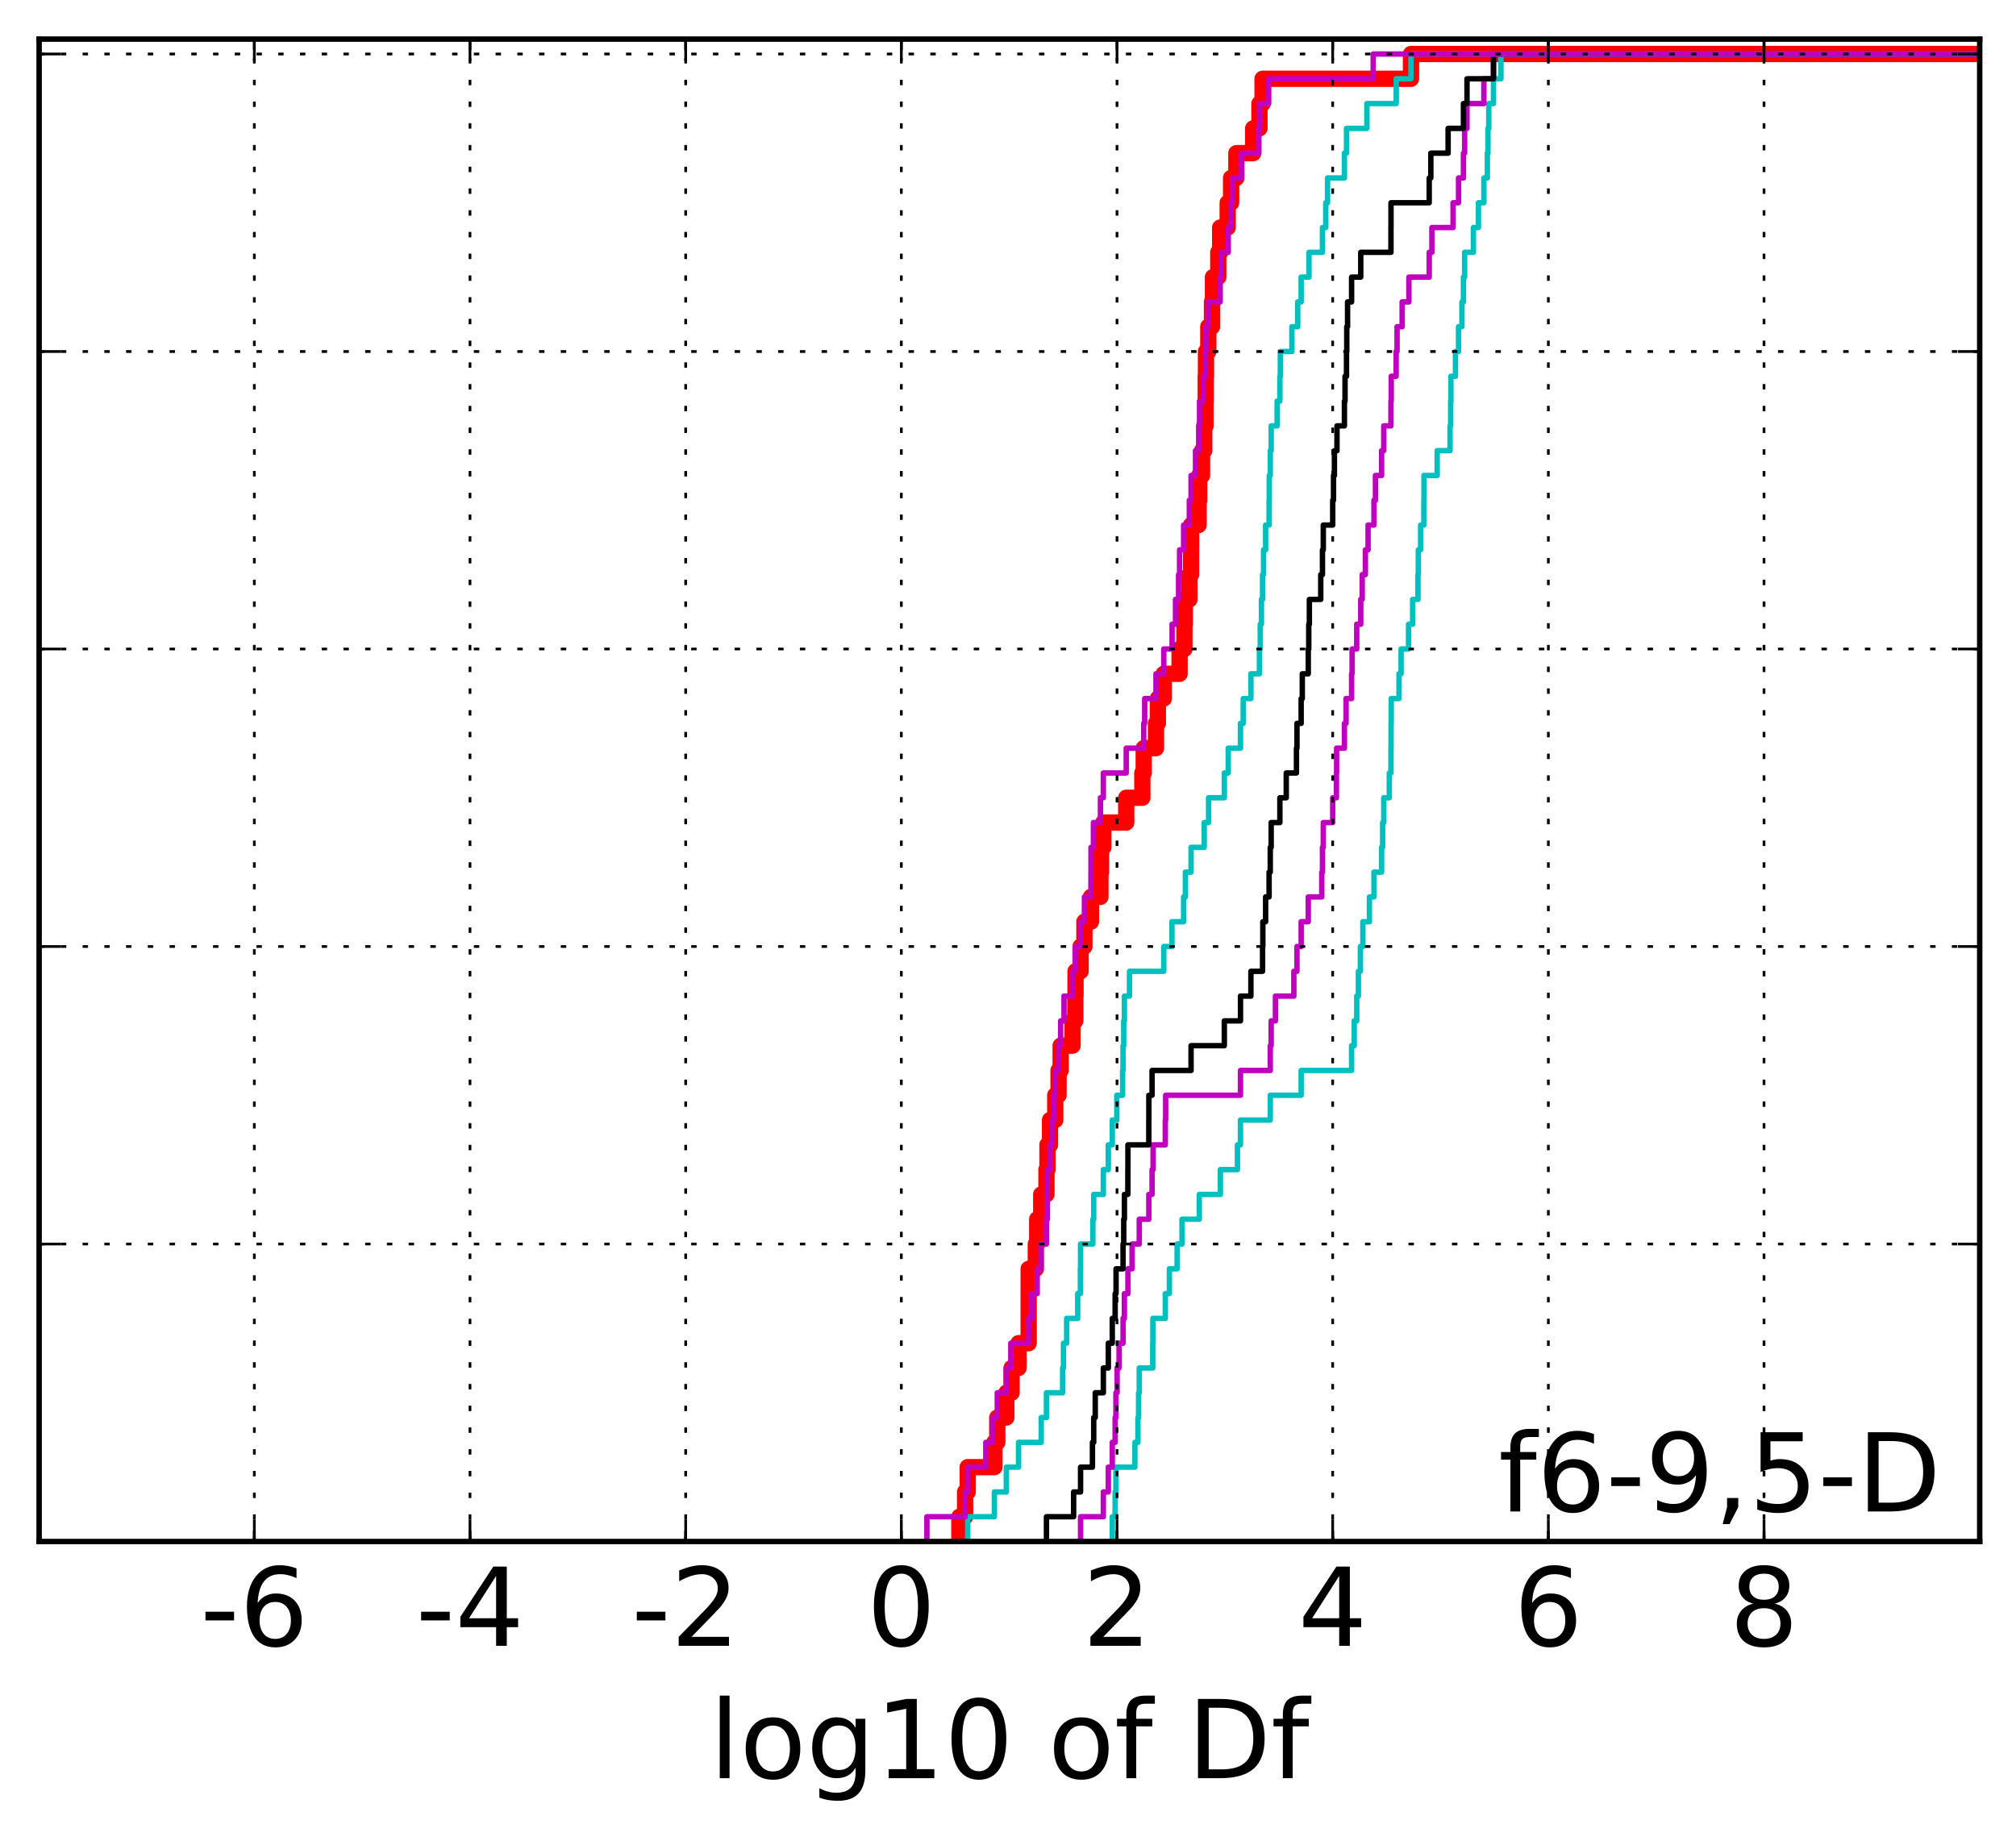 <?xml version="1.0" encoding="utf-8" standalone="no"?>
<!DOCTYPE svg PUBLIC "-//W3C//DTD SVG 1.1//EN"
  "http://www.w3.org/Graphics/SVG/1.1/DTD/svg11.dtd">
<!-- Created with matplotlib (http://matplotlib.org/) -->
<svg height="338pt" version="1.1" viewBox="0 0 371 338" width="371pt" xmlns="http://www.w3.org/2000/svg" xmlns:xlink="http://www.w3.org/1999/xlink">
 <defs>
  <style type="text/css">
*{stroke-linecap:butt;stroke-linejoin:round;stroke-miterlimit:100000;}
  </style>
 </defs>
 <g id="figure_1">
  <g id="patch_1">
   <path d="M 0 338.592 
L 371.52 338.592 
L 371.52 0 
L 0 0 
z
" style="fill:#ffffff;"/>
  </g>
  <g id="axes_1">
   <g id="patch_2">
    <path d="M 7.2 283.68 
L 364.32 283.68 
L 364.32 7.2 
L 7.2 7.2 
z
" style="fill:#ffffff;"/>
   </g>
   <g id="line2d_1">
    <path clip-path="url(#peefa623a35)" d="M 176.55 283.68 
L 176.55 279.118 
L 177.604 279.118 
L 177.604 274.555 
L 178.086 274.555 
L 178.086 269.993 
L 182.994 269.993 
L 182.994 265.43 
L 183.525 265.43 
L 183.525 260.868 
L 185.195 260.868 
L 185.195 256.306 
L 186.161 256.306 
L 186.161 251.743 
L 187.44 251.743 
L 187.44 247.181 
L 189.302 247.181 
L 189.302 242.619 
L 189.304 242.619 
L 189.304 238.056 
L 189.305 238.056 
L 189.305 233.494 
L 190.621 233.494 
L 190.621 228.931 
L 190.875 228.931 
L 190.875 224.369 
L 191.614 224.369 
L 191.614 219.807 
L 192.576 219.807 
L 192.576 215.244 
L 192.766 215.244 
L 192.766 210.682 
L 193.23 210.682 
L 193.23 206.12 
L 194.195 206.12 
L 194.195 201.557 
L 194.801 201.557 
L 194.801 196.995 
L 195.19 196.995 
L 195.19 192.432 
L 197.378 192.432 
L 197.378 187.87 
L 197.884 187.87 
L 197.884 183.308 
L 197.928 183.308 
L 197.928 178.745 
L 198.855 178.745 
L 198.855 174.183 
L 199.563 174.183 
L 199.563 169.621 
L 200.763 169.621 
L 200.763 165.058 
L 202.509 165.058 
L 202.509 160.496 
L 202.617 160.496 
L 202.617 155.933 
L 203.047 155.933 
L 203.047 151.371 
L 207.256 151.371 
L 207.256 146.809 
L 210.221 146.809 
L 210.221 142.246 
L 210.481 142.246 
L 210.481 137.684 
L 212.736 137.684 
L 212.736 133.122 
L 213.078 133.122 
L 213.078 128.559 
L 214.168 128.559 
L 214.168 123.997 
L 217.076 123.997 
L 217.076 119.434 
L 217.967 119.434 
L 217.967 114.872 
L 218.04 114.872 
L 218.04 110.31 
L 218.891 110.31 
L 218.891 105.747 
L 219.189 105.747 
L 219.189 101.185 
L 219.198 101.185 
L 219.198 96.623 
L 220.581 96.623 
L 220.581 92.06 
L 220.686 92.06 
L 220.686 87.498 
L 221.206 87.498 
L 221.206 82.935 
L 221.607 82.935 
L 221.607 78.373 
L 221.851 78.373 
L 221.851 73.811 
L 221.887 73.811 
L 221.887 69.248 
L 221.933 69.248 
L 221.933 64.686 
L 222.364 64.686 
L 222.364 60.124 
L 223.039 60.124 
L 223.039 55.561 
L 223.221 55.561 
L 223.221 50.999 
L 224.197 50.999 
L 224.197 46.436 
L 224.546 46.436 
L 224.546 41.874 
L 225.929 41.874 
L 225.929 37.312 
L 226.557 37.312 
L 226.557 32.749 
L 227.528 32.749 
L 227.528 28.187 
L 230.617 28.187 
L 230.617 23.625 
L 231.773 23.625 
L 231.773 19.062 
L 232.347 19.062 
L 232.347 14.5 
L 259.661 14.5 
L 259.661 9.937 
L 259.661 9.937 
L 259.661 9.937 
L 364.32 9.937 
" style="fill:none;stroke:#ff0000;stroke-linecap:square;stroke-width:3.0;"/>
   </g>
   <g id="line2d_2">
    <path clip-path="url(#peefa623a35)" d="M 204.69 283.68 
L 204.69 279.118 
L 205.218 279.118 
L 205.218 274.555 
L 205.362 274.555 
L 205.362 269.993 
L 208.848 269.993 
L 208.848 265.43 
L 209.41 265.43 
L 209.41 260.868 
L 209.533 260.868 
L 209.533 256.306 
L 209.656 256.306 
L 209.656 251.743 
L 212.138 251.743 
L 212.138 247.181 
L 212.161 247.181 
L 212.161 242.619 
L 214.449 242.619 
L 214.449 238.056 
L 215.205 238.056 
L 215.205 233.494 
L 216.624 233.494 
L 216.624 228.931 
L 217.53 228.931 
L 217.53 224.369 
L 220.698 224.369 
L 220.698 219.807 
L 224.58 219.807 
L 224.58 215.244 
L 227.724 215.244 
L 227.724 210.682 
L 228.284 210.682 
L 228.284 206.12 
L 233.764 206.12 
L 233.764 201.557 
L 239.45 201.557 
L 239.45 196.995 
L 248.731 196.995 
L 248.731 192.432 
L 249.209 192.432 
L 249.209 187.87 
L 249.679 187.87 
L 249.679 183.308 
L 249.983 183.308 
L 249.983 178.745 
L 250.352 178.745 
L 250.352 174.183 
L 250.804 174.183 
L 250.804 169.621 
L 252.018 169.621 
L 252.018 165.058 
L 252.848 165.058 
L 252.848 160.496 
L 254.253 160.496 
L 254.253 155.933 
L 254.441 155.933 
L 254.441 151.371 
L 254.652 151.371 
L 254.652 146.809 
L 255.672 146.809 
L 255.672 142.246 
L 255.974 142.246 
L 255.974 137.684 
L 255.995 137.684 
L 255.995 133.122 
L 256.022 133.122 
L 256.022 128.559 
L 257.457 128.559 
L 257.457 123.997 
L 257.839 123.997 
L 257.839 119.434 
L 259.21 119.434 
L 259.21 114.872 
L 259.963 114.872 
L 259.963 110.31 
L 260.945 110.31 
L 260.945 105.747 
L 261.008 105.747 
L 261.008 101.185 
L 261.434 101.185 
L 261.434 96.623 
L 262.03 96.623 
L 262.03 92.06 
L 262.053 92.06 
L 262.053 87.498 
L 264.481 87.498 
L 264.481 82.935 
L 266.846 82.935 
L 266.846 78.373 
L 266.965 78.373 
L 266.965 73.811 
L 267.008 73.811 
L 267.008 69.248 
L 267.845 69.248 
L 267.845 64.686 
L 268.41 64.686 
L 268.41 60.124 
L 269.035 60.124 
L 269.035 55.561 
L 269.315 55.561 
L 269.315 50.999 
L 269.535 50.999 
L 269.535 46.436 
L 271.148 46.436 
L 271.148 41.874 
L 272.076 41.874 
L 272.076 37.312 
L 273.076 37.312 
L 273.076 32.749 
L 273.715 32.749 
L 273.715 28.187 
L 273.825 28.187 
L 273.825 23.625 
L 273.977 23.625 
L 273.977 19.062 
L 274.84 19.062 
L 274.84 14.5 
L 276.213 14.5 
L 276.213 9.937 
L 276.213 9.937 
L 276.213 9.937 
L 364.32 9.937 
" style="fill:none;stroke:#00bfbf;stroke-linecap:square;"/>
   </g>
   <g id="line2d_3">
    <path clip-path="url(#peefa623a35)" d="M 198.855 283.68 
L 198.855 279.118 
L 203.047 279.118 
L 203.047 274.555 
L 203.962 274.555 
L 203.962 269.993 
L 204.69 269.993 
L 204.69 265.43 
L 205.218 265.43 
L 205.218 260.868 
L 205.362 260.868 
L 205.362 256.306 
L 205.579 256.306 
L 205.579 251.743 
L 205.938 251.743 
L 205.938 247.181 
L 206.678 247.181 
L 206.678 242.619 
L 206.922 242.619 
L 206.922 238.056 
L 207.57 238.056 
L 207.57 233.494 
L 208.337 233.494 
L 208.337 228.931 
L 209.656 228.931 
L 209.656 224.369 
L 211.413 224.369 
L 211.413 219.807 
L 212.012 219.807 
L 212.012 215.244 
L 212.202 215.244 
L 212.202 210.682 
L 214.449 210.682 
L 214.449 206.12 
L 214.515 206.12 
L 214.515 201.557 
L 228.284 201.557 
L 228.284 196.995 
L 233.764 196.995 
L 233.764 192.432 
L 233.933 192.432 
L 233.933 187.87 
L 234.715 187.87 
L 234.715 183.308 
L 238.107 183.308 
L 238.107 178.745 
L 238.678 178.745 
L 238.678 174.183 
L 239.45 174.183 
L 239.45 169.621 
L 240.758 169.621 
L 240.758 165.058 
L 243.245 165.058 
L 243.245 160.496 
L 243.371 160.496 
L 243.371 155.933 
L 243.522 155.933 
L 243.522 151.371 
L 245.256 151.371 
L 245.256 146.809 
L 245.941 146.809 
L 245.941 142.246 
L 245.977 142.246 
L 245.977 137.684 
L 247.411 137.684 
L 247.411 133.122 
L 247.712 133.122 
L 247.712 128.559 
L 248.731 128.559 
L 248.731 123.997 
L 248.826 123.997 
L 248.826 119.434 
L 249.679 119.434 
L 249.679 114.872 
L 250.417 114.872 
L 250.417 110.31 
L 250.681 110.31 
L 250.681 105.747 
L 251.266 105.747 
L 251.266 101.185 
L 251.763 101.185 
L 251.763 96.623 
L 252.848 96.623 
L 252.848 92.06 
L 253.122 92.06 
L 253.122 87.498 
L 254.253 87.498 
L 254.253 82.935 
L 254.652 82.935 
L 254.652 78.373 
L 255.974 78.373 
L 255.974 73.811 
L 256.022 73.811 
L 256.022 69.248 
L 256.926 69.248 
L 256.926 64.686 
L 257.099 64.686 
L 257.099 60.124 
L 258.036 60.124 
L 258.036 55.561 
L 259.278 55.561 
L 259.278 50.999 
L 263.015 50.999 
L 263.015 46.436 
L 263.511 46.436 
L 263.511 41.874 
L 267.405 41.874 
L 267.405 37.312 
L 268.41 37.312 
L 268.41 32.749 
L 269.315 32.749 
L 269.315 28.187 
L 269.535 28.187 
L 269.535 23.625 
L 269.968 23.625 
L 269.968 19.062 
L 273.076 19.062 
L 273.076 14.5 
L 274.84 14.5 
L 274.84 9.937 
L 274.84 9.937 
L 274.84 9.937 
L 364.32 9.937 
" style="fill:none;stroke:#bf00bf;stroke-linecap:square;"/>
   </g>
   <g id="line2d_4">
    <path clip-path="url(#peefa623a35)" d="M 192.576 283.68 
L 192.576 279.118 
L 197.576 279.118 
L 197.576 274.555 
L 198.855 274.555 
L 198.855 269.993 
L 201.04 269.993 
L 201.04 265.43 
L 201.275 265.43 
L 201.275 260.868 
L 201.558 260.868 
L 201.558 256.306 
L 203.047 256.306 
L 203.047 251.743 
L 203.962 251.743 
L 203.962 247.181 
L 204.69 247.181 
L 204.69 242.619 
L 205.218 242.619 
L 205.218 238.056 
L 205.387 238.056 
L 205.387 233.494 
L 206.674 233.494 
L 206.674 228.931 
L 206.797 228.931 
L 206.797 224.369 
L 206.922 224.369 
L 206.922 219.807 
L 207.557 219.807 
L 207.557 215.244 
L 207.57 215.244 
L 207.57 210.682 
L 211.413 210.682 
L 211.413 206.12 
L 211.423 206.12 
L 211.423 201.557 
L 212.012 201.557 
L 212.012 196.995 
L 219.189 196.995 
L 219.189 192.432 
L 225.31 192.432 
L 225.31 187.87 
L 228.284 187.87 
L 228.284 183.308 
L 230.201 183.308 
L 230.201 178.745 
L 232.347 178.745 
L 232.347 174.183 
L 232.397 174.183 
L 232.397 169.621 
L 232.91 169.621 
L 232.91 165.058 
L 233.546 165.058 
L 233.546 160.496 
L 233.764 160.496 
L 233.764 155.933 
L 233.933 155.933 
L 233.933 151.371 
L 235.533 151.371 
L 235.533 146.809 
L 236.708 146.809 
L 236.708 142.246 
L 238.582 142.246 
L 238.582 137.684 
L 238.678 137.684 
L 238.678 133.122 
L 239.45 133.122 
L 239.45 128.559 
L 239.66 128.559 
L 239.66 123.997 
L 240.758 123.997 
L 240.758 119.434 
L 240.849 119.434 
L 240.849 114.872 
L 240.96 114.872 
L 240.96 110.31 
L 243.054 110.31 
L 243.054 105.747 
L 243.371 105.747 
L 243.371 101.185 
L 243.522 101.185 
L 243.522 96.623 
L 245.256 96.623 
L 245.256 92.06 
L 245.405 92.06 
L 245.405 87.498 
L 245.57 87.498 
L 245.57 82.935 
L 246.04 82.935 
L 246.04 78.373 
L 247.411 78.373 
L 247.411 73.811 
L 247.526 73.811 
L 247.526 69.248 
L 247.793 69.248 
L 247.793 64.686 
L 247.842 64.686 
L 247.842 60.124 
L 247.99 60.124 
L 247.99 55.561 
L 248.731 55.561 
L 248.731 50.999 
L 250.417 50.999 
L 250.417 46.436 
L 255.974 46.436 
L 255.974 41.874 
L 255.984 41.874 
L 255.984 37.312 
L 263.015 37.312 
L 263.015 32.749 
L 263.314 32.749 
L 263.314 28.187 
L 266.492 28.187 
L 266.492 23.625 
L 269.315 23.625 
L 269.315 19.062 
L 269.968 19.062 
L 269.968 14.5 
L 274.84 14.5 
L 274.84 9.937 
L 274.84 9.937 
L 274.84 9.937 
L 364.32 9.937 
" style="fill:none;stroke:#000000;stroke-linecap:square;"/>
   </g>
   <g id="line2d_5">
    <path clip-path="url(#peefa623a35)" d="M 178.086 283.68 
L 178.086 279.118 
L 182.994 279.118 
L 182.994 274.555 
L 185.195 274.555 
L 185.195 269.993 
L 187.44 269.993 
L 187.44 265.43 
L 191.614 265.43 
L 191.614 260.868 
L 192.576 260.868 
L 192.576 256.306 
L 195.552 256.306 
L 195.552 251.743 
L 195.711 251.743 
L 195.711 247.181 
L 196.293 247.181 
L 196.293 242.619 
L 198.326 242.619 
L 198.326 238.056 
L 198.82 238.056 
L 198.82 233.494 
L 198.855 233.494 
L 198.855 228.931 
L 201.115 228.931 
L 201.115 224.369 
L 201.275 224.369 
L 201.275 219.807 
L 203.047 219.807 
L 203.047 215.244 
L 203.962 215.244 
L 203.962 210.682 
L 204.69 210.682 
L 204.69 206.12 
L 205.526 206.12 
L 205.526 201.557 
L 206.593 201.557 
L 206.593 196.995 
L 206.671 196.995 
L 206.671 192.432 
L 206.797 192.432 
L 206.797 187.87 
L 206.922 187.87 
L 206.922 183.308 
L 207.862 183.308 
L 207.862 178.745 
L 214.168 178.745 
L 214.168 174.183 
L 215.671 174.183 
L 215.671 169.621 
L 217.82 169.621 
L 217.82 165.058 
L 218.149 165.058 
L 218.149 160.496 
L 219.189 160.496 
L 219.189 155.933 
L 221.607 155.933 
L 221.607 151.371 
L 222.415 151.371 
L 222.415 146.809 
L 225.31 146.809 
L 225.31 142.246 
L 226.029 142.246 
L 226.029 137.684 
L 228.284 137.684 
L 228.284 133.122 
L 228.788 133.122 
L 228.788 128.559 
L 230.201 128.559 
L 230.201 123.997 
L 231.773 123.997 
L 231.773 119.434 
L 231.921 119.434 
L 231.921 114.872 
L 232.14 114.872 
L 232.14 110.31 
L 232.347 110.31 
L 232.347 105.747 
L 232.529 105.747 
L 232.529 101.185 
L 232.91 101.185 
L 232.91 96.623 
L 233.546 96.623 
L 233.546 92.06 
L 233.581 92.06 
L 233.581 87.498 
L 233.764 87.498 
L 233.764 82.935 
L 233.933 82.935 
L 233.933 78.373 
L 235.029 78.373 
L 235.029 73.811 
L 235.533 73.811 
L 235.533 69.248 
L 235.616 69.248 
L 235.616 64.686 
L 237.742 64.686 
L 237.742 60.124 
L 238.816 60.124 
L 238.816 55.561 
L 239.45 55.561 
L 239.45 50.999 
L 240.883 50.999 
L 240.883 46.436 
L 243.371 46.436 
L 243.371 41.874 
L 243.979 41.874 
L 243.979 37.312 
L 244.309 37.312 
L 244.309 32.749 
L 247.411 32.749 
L 247.411 28.187 
L 247.793 28.187 
L 247.793 23.625 
L 251.549 23.625 
L 251.549 19.062 
L 256.944 19.062 
L 256.944 14.5 
L 259.661 14.5 
L 259.661 9.937 
L 259.661 9.937 
L 259.661 9.937 
L 364.32 9.937 
" style="fill:none;stroke:#00bfbf;stroke-linecap:square;"/>
   </g>
   <g id="line2d_6">
    <path clip-path="url(#peefa623a35)" d="M 170.576 283.68 
L 170.576 279.118 
L 177.604 279.118 
L 177.604 274.555 
L 178.086 274.555 
L 178.086 269.993 
L 181.418 269.993 
L 181.418 265.43 
L 182.669 265.43 
L 182.669 260.868 
L 183.525 260.868 
L 183.525 256.306 
L 185.195 256.306 
L 185.195 251.743 
L 186.018 251.743 
L 186.018 247.181 
L 189.304 247.181 
L 189.304 242.619 
L 189.885 242.619 
L 189.885 238.056 
L 190.875 238.056 
L 190.875 233.494 
L 191.565 233.494 
L 191.565 228.931 
L 192.576 228.931 
L 192.576 224.369 
L 192.752 224.369 
L 192.752 219.807 
L 192.766 219.807 
L 192.766 215.244 
L 193.23 215.244 
L 193.23 210.682 
L 193.639 210.682 
L 193.639 206.12 
L 193.99 206.12 
L 193.99 201.557 
L 194.195 201.557 
L 194.195 196.995 
L 194.8 196.995 
L 194.8 192.432 
L 195.188 192.432 
L 195.188 187.87 
L 195.81 187.87 
L 195.81 183.308 
L 197.378 183.308 
L 197.378 178.745 
L 197.884 178.745 
L 197.884 174.183 
L 198.854 174.183 
L 198.854 169.621 
L 199.563 169.621 
L 199.563 165.058 
L 200.763 165.058 
L 200.763 160.496 
L 200.774 160.496 
L 200.774 155.933 
L 201.219 155.933 
L 201.219 151.371 
L 202.509 151.371 
L 202.509 146.809 
L 203.043 146.809 
L 203.043 142.246 
L 207.256 142.246 
L 207.256 137.684 
L 210.48 137.684 
L 210.48 133.122 
L 210.653 133.122 
L 210.653 128.559 
L 212.735 128.559 
L 212.735 123.997 
L 214.168 123.997 
L 214.168 119.434 
L 215.699 119.434 
L 215.699 114.872 
L 216.324 114.872 
L 216.324 110.31 
L 216.887 110.31 
L 216.887 105.747 
L 217.076 105.747 
L 217.076 101.185 
L 217.819 101.185 
L 217.819 96.623 
L 218.866 96.623 
L 218.866 92.06 
L 219.189 92.06 
L 219.189 87.498 
L 220.009 87.498 
L 220.009 82.935 
L 220.686 82.935 
L 220.686 78.373 
L 220.757 78.373 
L 220.757 73.811 
L 221.507 73.811 
L 221.507 69.248 
L 221.851 69.248 
L 221.851 64.686 
L 221.933 64.686 
L 221.933 60.124 
L 222.322 60.124 
L 222.322 55.561 
L 224.546 55.561 
L 224.546 50.999 
L 224.774 50.999 
L 224.774 46.436 
L 226.029 46.436 
L 226.029 41.874 
L 226.557 41.874 
L 226.557 37.312 
L 226.803 37.312 
L 226.803 32.749 
L 228.467 32.749 
L 228.467 28.187 
L 231.655 28.187 
L 231.655 23.625 
L 231.818 23.625 
L 231.818 19.062 
L 233.475 19.062 
L 233.475 14.5 
L 252.71 14.5 
L 252.71 9.937 
L 252.71 9.937 
L 252.71 9.937 
L 364.32 9.937 
" style="fill:none;stroke:#bf00bf;stroke-linecap:square;"/>
   </g>
   <g id="patch_3">
    <path d="M 7.2 7.2 
L 364.32 7.2 
" style="fill:none;stroke:#000000;stroke-linecap:square;stroke-linejoin:miter;"/>
   </g>
   <g id="patch_4">
    <path d="M 364.32 283.68 
L 364.32 7.2 
" style="fill:none;stroke:#000000;stroke-linecap:square;stroke-linejoin:miter;"/>
   </g>
   <g id="patch_5">
    <path d="M 7.2 283.68 
L 364.32 283.68 
" style="fill:none;stroke:#000000;stroke-linecap:square;stroke-linejoin:miter;"/>
   </g>
   <g id="patch_6">
    <path d="M 7.2 283.68 
L 7.2 7.2 
" style="fill:none;stroke:#000000;stroke-linecap:square;stroke-linejoin:miter;"/>
   </g>
   <g id="matplotlib.axis_1">
    <g id="xtick_1">
     <g id="line2d_7">
      <path clip-path="url(#peefa623a35)" d="M 46.804 283.68 
L 46.804 7.2 
" style="fill:none;stroke:#000000;stroke-dasharray:1,3;stroke-dashoffset:0.0;stroke-width:0.5;"/>
     </g>
     <g id="line2d_8">
      <defs>
       <path d="M 0 0 
L 0 -4 
" id="m17dc1a643a" style="stroke:#000000;stroke-width:0.5;"/>
      </defs>
      <g>
       <use style="stroke:#000000;stroke-width:0.5;" x="46.804" xlink:href="#m17dc1a643a" y="283.68"/>
      </g>
     </g>
     <g id="line2d_9">
      <defs>
       <path d="M 0 0 
L 0 4 
" id="m2e00558a83" style="stroke:#000000;stroke-width:0.5;"/>
      </defs>
      <g>
       <use style="stroke:#000000;stroke-width:0.5;" x="46.804" xlink:href="#m2e00558a83" y="7.2"/>
      </g>
     </g>
     <g id="text_1">
      <!-- -6 -->
      <defs>
       <path d="M 33.016 40.375 
Q 26.375 40.375 22.484 35.828 
Q 18.609 31.297 18.609 23.391 
Q 18.609 15.531 22.484 10.953 
Q 26.375 6.391 33.016 6.391 
Q 39.656 6.391 43.531 10.953 
Q 47.406 15.531 47.406 23.391 
Q 47.406 31.297 43.531 35.828 
Q 39.656 40.375 33.016 40.375 
M 52.594 71.297 
L 52.594 62.312 
Q 48.875 64.062 45.094 64.984 
Q 41.312 65.922 37.594 65.922 
Q 27.828 65.922 22.672 59.328 
Q 17.531 52.734 16.797 39.406 
Q 19.672 43.656 24.016 45.922 
Q 28.375 48.188 33.594 48.188 
Q 44.578 48.188 50.953 41.516 
Q 57.328 34.859 57.328 23.391 
Q 57.328 12.156 50.688 5.359 
Q 44.047 -1.422 33.016 -1.422 
Q 20.359 -1.422 13.672 8.266 
Q 6.984 17.969 6.984 36.375 
Q 6.984 53.656 15.188 63.938 
Q 23.391 74.219 37.203 74.219 
Q 40.922 74.219 44.703 73.484 
Q 48.484 72.75 52.594 71.297 
" id="BitstreamVeraSans-Roman-36"/>
       <path d="M 4.891 31.391 
L 31.203 31.391 
L 31.203 23.391 
L 4.891 23.391 
z
" id="BitstreamVeraSans-Roman-2d"/>
      </defs>
      <g transform="translate(36.833 302.877)scale(0.2 -0.2)">
       <use xlink:href="#BitstreamVeraSans-Roman-2d"/>
       <use x="36.084" xlink:href="#BitstreamVeraSans-Roman-36"/>
      </g>
     </g>
    </g>
    <g id="xtick_2">
     <g id="line2d_10">
      <path clip-path="url(#peefa623a35)" d="M 86.493 283.68 
L 86.493 7.2 
" style="fill:none;stroke:#000000;stroke-dasharray:1,3;stroke-dashoffset:0.0;stroke-width:0.5;"/>
     </g>
     <g id="line2d_11">
      <g>
       <use style="stroke:#000000;stroke-width:0.5;" x="86.493" xlink:href="#m17dc1a643a" y="283.68"/>
      </g>
     </g>
     <g id="line2d_12">
      <g>
       <use style="stroke:#000000;stroke-width:0.5;" x="86.493" xlink:href="#m2e00558a83" y="7.2"/>
      </g>
     </g>
     <g id="text_2">
      <!-- -4 -->
      <defs>
       <path d="M 37.797 64.312 
L 12.891 25.391 
L 37.797 25.391 
z
M 35.203 72.906 
L 47.609 72.906 
L 47.609 25.391 
L 58.016 25.391 
L 58.016 17.188 
L 47.609 17.188 
L 47.609 0 
L 37.797 0 
L 37.797 17.188 
L 4.891 17.188 
L 4.891 26.703 
z
" id="BitstreamVeraSans-Roman-34"/>
      </defs>
      <g transform="translate(76.523 302.877)scale(0.2 -0.2)">
       <use xlink:href="#BitstreamVeraSans-Roman-2d"/>
       <use x="36.084" xlink:href="#BitstreamVeraSans-Roman-34"/>
      </g>
     </g>
    </g>
    <g id="xtick_3">
     <g id="line2d_13">
      <path clip-path="url(#peefa623a35)" d="M 126.183 283.68 
L 126.183 7.2 
" style="fill:none;stroke:#000000;stroke-dasharray:1,3;stroke-dashoffset:0.0;stroke-width:0.5;"/>
     </g>
     <g id="line2d_14">
      <g>
       <use style="stroke:#000000;stroke-width:0.5;" x="126.183" xlink:href="#m17dc1a643a" y="283.68"/>
      </g>
     </g>
     <g id="line2d_15">
      <g>
       <use style="stroke:#000000;stroke-width:0.5;" x="126.183" xlink:href="#m2e00558a83" y="7.2"/>
      </g>
     </g>
     <g id="text_3">
      <!-- -2 -->
      <defs>
       <path d="M 19.188 8.297 
L 53.609 8.297 
L 53.609 0 
L 7.328 0 
L 7.328 8.297 
Q 12.938 14.109 22.625 23.891 
Q 32.328 33.688 34.812 36.531 
Q 39.547 41.844 41.422 45.531 
Q 43.312 49.219 43.312 52.781 
Q 43.312 58.594 39.234 62.25 
Q 35.156 65.922 28.609 65.922 
Q 23.969 65.922 18.812 64.312 
Q 13.672 62.703 7.812 59.422 
L 7.812 69.391 
Q 13.766 71.781 18.938 73 
Q 24.125 74.219 28.422 74.219 
Q 39.75 74.219 46.484 68.547 
Q 53.219 62.891 53.219 53.422 
Q 53.219 48.922 51.531 44.891 
Q 49.859 40.875 45.406 35.406 
Q 44.188 33.984 37.641 27.219 
Q 31.109 20.453 19.188 8.297 
" id="BitstreamVeraSans-Roman-32"/>
      </defs>
      <g transform="translate(116.213 302.877)scale(0.2 -0.2)">
       <use xlink:href="#BitstreamVeraSans-Roman-2d"/>
       <use x="36.084" xlink:href="#BitstreamVeraSans-Roman-32"/>
      </g>
     </g>
    </g>
    <g id="xtick_4">
     <g id="line2d_16">
      <path clip-path="url(#peefa623a35)" d="M 165.872 283.68 
L 165.872 7.2 
" style="fill:none;stroke:#000000;stroke-dasharray:1,3;stroke-dashoffset:0.0;stroke-width:0.5;"/>
     </g>
     <g id="line2d_17">
      <g>
       <use style="stroke:#000000;stroke-width:0.5;" x="165.872" xlink:href="#m17dc1a643a" y="283.68"/>
      </g>
     </g>
     <g id="line2d_18">
      <g>
       <use style="stroke:#000000;stroke-width:0.5;" x="165.872" xlink:href="#m2e00558a83" y="7.2"/>
      </g>
     </g>
     <g id="text_4">
      <!-- 0 -->
      <defs>
       <path d="M 31.781 66.406 
Q 24.172 66.406 20.328 58.906 
Q 16.5 51.422 16.5 36.375 
Q 16.5 21.391 20.328 13.891 
Q 24.172 6.391 31.781 6.391 
Q 39.453 6.391 43.281 13.891 
Q 47.125 21.391 47.125 36.375 
Q 47.125 51.422 43.281 58.906 
Q 39.453 66.406 31.781 66.406 
M 31.781 74.219 
Q 44.047 74.219 50.516 64.516 
Q 56.984 54.828 56.984 36.375 
Q 56.984 17.969 50.516 8.266 
Q 44.047 -1.422 31.781 -1.422 
Q 19.531 -1.422 13.062 8.266 
Q 6.594 17.969 6.594 36.375 
Q 6.594 54.828 13.062 64.516 
Q 19.531 74.219 31.781 74.219 
" id="BitstreamVeraSans-Roman-30"/>
      </defs>
      <g transform="translate(159.51 302.877)scale(0.2 -0.2)">
       <use xlink:href="#BitstreamVeraSans-Roman-30"/>
      </g>
     </g>
    </g>
    <g id="xtick_5">
     <g id="line2d_19">
      <path clip-path="url(#peefa623a35)" d="M 205.562 283.68 
L 205.562 7.2 
" style="fill:none;stroke:#000000;stroke-dasharray:1,3;stroke-dashoffset:0.0;stroke-width:0.5;"/>
     </g>
     <g id="line2d_20">
      <g>
       <use style="stroke:#000000;stroke-width:0.5;" x="205.562" xlink:href="#m17dc1a643a" y="283.68"/>
      </g>
     </g>
     <g id="line2d_21">
      <g>
       <use style="stroke:#000000;stroke-width:0.5;" x="205.562" xlink:href="#m2e00558a83" y="7.2"/>
      </g>
     </g>
     <g id="text_5">
      <!-- 2 -->
      <g transform="translate(199.199 302.877)scale(0.2 -0.2)">
       <use xlink:href="#BitstreamVeraSans-Roman-32"/>
      </g>
     </g>
    </g>
    <g id="xtick_6">
     <g id="line2d_22">
      <path clip-path="url(#peefa623a35)" d="M 245.251 283.68 
L 245.251 7.2 
" style="fill:none;stroke:#000000;stroke-dasharray:1,3;stroke-dashoffset:0.0;stroke-width:0.5;"/>
     </g>
     <g id="line2d_23">
      <g>
       <use style="stroke:#000000;stroke-width:0.5;" x="245.251" xlink:href="#m17dc1a643a" y="283.68"/>
      </g>
     </g>
     <g id="line2d_24">
      <g>
       <use style="stroke:#000000;stroke-width:0.5;" x="245.251" xlink:href="#m2e00558a83" y="7.2"/>
      </g>
     </g>
     <g id="text_6">
      <!-- 4 -->
      <g transform="translate(238.889 302.877)scale(0.2 -0.2)">
       <use xlink:href="#BitstreamVeraSans-Roman-34"/>
      </g>
     </g>
    </g>
    <g id="xtick_7">
     <g id="line2d_25">
      <path clip-path="url(#peefa623a35)" d="M 284.941 283.68 
L 284.941 7.2 
" style="fill:none;stroke:#000000;stroke-dasharray:1,3;stroke-dashoffset:0.0;stroke-width:0.5;"/>
     </g>
     <g id="line2d_26">
      <g>
       <use style="stroke:#000000;stroke-width:0.5;" x="284.941" xlink:href="#m17dc1a643a" y="283.68"/>
      </g>
     </g>
     <g id="line2d_27">
      <g>
       <use style="stroke:#000000;stroke-width:0.5;" x="284.941" xlink:href="#m2e00558a83" y="7.2"/>
      </g>
     </g>
     <g id="text_7">
      <!-- 6 -->
      <g transform="translate(278.578 302.877)scale(0.2 -0.2)">
       <use xlink:href="#BitstreamVeraSans-Roman-36"/>
      </g>
     </g>
    </g>
    <g id="xtick_8">
     <g id="line2d_28">
      <path clip-path="url(#peefa623a35)" d="M 324.63 283.68 
L 324.63 7.2 
" style="fill:none;stroke:#000000;stroke-dasharray:1,3;stroke-dashoffset:0.0;stroke-width:0.5;"/>
     </g>
     <g id="line2d_29">
      <g>
       <use style="stroke:#000000;stroke-width:0.5;" x="324.63" xlink:href="#m17dc1a643a" y="283.68"/>
      </g>
     </g>
     <g id="line2d_30">
      <g>
       <use style="stroke:#000000;stroke-width:0.5;" x="324.63" xlink:href="#m2e00558a83" y="7.2"/>
      </g>
     </g>
     <g id="text_8">
      <!-- 8 -->
      <defs>
       <path d="M 31.781 34.625 
Q 24.75 34.625 20.719 30.859 
Q 16.703 27.094 16.703 20.516 
Q 16.703 13.922 20.719 10.156 
Q 24.75 6.391 31.781 6.391 
Q 38.812 6.391 42.859 10.172 
Q 46.922 13.969 46.922 20.516 
Q 46.922 27.094 42.891 30.859 
Q 38.875 34.625 31.781 34.625 
M 21.922 38.812 
Q 15.578 40.375 12.031 44.719 
Q 8.5 49.078 8.5 55.328 
Q 8.5 64.062 14.719 69.141 
Q 20.953 74.219 31.781 74.219 
Q 42.672 74.219 48.875 69.141 
Q 55.078 64.062 55.078 55.328 
Q 55.078 49.078 51.531 44.719 
Q 48 40.375 41.703 38.812 
Q 48.828 37.156 52.797 32.312 
Q 56.781 27.484 56.781 20.516 
Q 56.781 9.906 50.312 4.234 
Q 43.844 -1.422 31.781 -1.422 
Q 19.734 -1.422 13.25 4.234 
Q 6.781 9.906 6.781 20.516 
Q 6.781 27.484 10.781 32.312 
Q 14.797 37.156 21.922 38.812 
M 18.312 54.391 
Q 18.312 48.734 21.844 45.562 
Q 25.391 42.391 31.781 42.391 
Q 38.141 42.391 41.719 45.562 
Q 45.312 48.734 45.312 54.391 
Q 45.312 60.062 41.719 63.234 
Q 38.141 66.406 31.781 66.406 
Q 25.391 66.406 21.844 63.234 
Q 18.312 60.062 18.312 54.391 
" id="BitstreamVeraSans-Roman-38"/>
      </defs>
      <g transform="translate(318.268 302.877)scale(0.2 -0.2)">
       <use xlink:href="#BitstreamVeraSans-Roman-38"/>
      </g>
     </g>
    </g>
    <g id="xtick_9">
     <g id="line2d_31">
      <path clip-path="url(#peefa623a35)" d="M 364.32 283.68 
L 364.32 7.2 
" style="fill:none;stroke:#000000;stroke-dasharray:1,3;stroke-dashoffset:0.0;stroke-width:0.5;"/>
     </g>
     <g id="line2d_32">
      <g>
       <use style="stroke:#000000;stroke-width:0.5;" x="364.32" xlink:href="#m17dc1a643a" y="283.68"/>
      </g>
     </g>
     <g id="line2d_33">
      <g>
       <use style="stroke:#000000;stroke-width:0.5;" x="364.32" xlink:href="#m2e00558a83" y="7.2"/>
      </g>
     </g>
    </g>
    <g id="xtick_10">
     <g id="line2d_34">
      <defs>
       <path d="M 0 0 
L 0 -2 
" id="m94aa3f1604" style="stroke:#000000;stroke-width:0.5;"/>
      </defs>
      <g>
       <use style="stroke:#000000;stroke-width:0.5;" x="46.804" xlink:href="#m94aa3f1604" y="283.68"/>
      </g>
     </g>
     <g id="line2d_35">
      <defs>
       <path d="M 0 0 
L 0 2 
" id="mdac2951de6" style="stroke:#000000;stroke-width:0.5;"/>
      </defs>
      <g>
       <use style="stroke:#000000;stroke-width:0.5;" x="46.804" xlink:href="#mdac2951de6" y="7.2"/>
      </g>
     </g>
    </g>
    <g id="xtick_11">
     <g id="line2d_36">
      <g>
       <use style="stroke:#000000;stroke-width:0.5;" x="86.493" xlink:href="#m94aa3f1604" y="283.68"/>
      </g>
     </g>
     <g id="line2d_37">
      <g>
       <use style="stroke:#000000;stroke-width:0.5;" x="86.493" xlink:href="#mdac2951de6" y="7.2"/>
      </g>
     </g>
    </g>
    <g id="xtick_12">
     <g id="line2d_38">
      <g>
       <use style="stroke:#000000;stroke-width:0.5;" x="126.183" xlink:href="#m94aa3f1604" y="283.68"/>
      </g>
     </g>
     <g id="line2d_39">
      <g>
       <use style="stroke:#000000;stroke-width:0.5;" x="126.183" xlink:href="#mdac2951de6" y="7.2"/>
      </g>
     </g>
    </g>
    <g id="xtick_13">
     <g id="line2d_40">
      <g>
       <use style="stroke:#000000;stroke-width:0.5;" x="165.872" xlink:href="#m94aa3f1604" y="283.68"/>
      </g>
     </g>
     <g id="line2d_41">
      <g>
       <use style="stroke:#000000;stroke-width:0.5;" x="165.872" xlink:href="#mdac2951de6" y="7.2"/>
      </g>
     </g>
    </g>
    <g id="xtick_14">
     <g id="line2d_42">
      <g>
       <use style="stroke:#000000;stroke-width:0.5;" x="205.562" xlink:href="#m94aa3f1604" y="283.68"/>
      </g>
     </g>
     <g id="line2d_43">
      <g>
       <use style="stroke:#000000;stroke-width:0.5;" x="205.562" xlink:href="#mdac2951de6" y="7.2"/>
      </g>
     </g>
    </g>
    <g id="xtick_15">
     <g id="line2d_44">
      <g>
       <use style="stroke:#000000;stroke-width:0.5;" x="245.251" xlink:href="#m94aa3f1604" y="283.68"/>
      </g>
     </g>
     <g id="line2d_45">
      <g>
       <use style="stroke:#000000;stroke-width:0.5;" x="245.251" xlink:href="#mdac2951de6" y="7.2"/>
      </g>
     </g>
    </g>
    <g id="xtick_16">
     <g id="line2d_46">
      <g>
       <use style="stroke:#000000;stroke-width:0.5;" x="284.941" xlink:href="#m94aa3f1604" y="283.68"/>
      </g>
     </g>
     <g id="line2d_47">
      <g>
       <use style="stroke:#000000;stroke-width:0.5;" x="284.941" xlink:href="#mdac2951de6" y="7.2"/>
      </g>
     </g>
    </g>
    <g id="xtick_17">
     <g id="line2d_48">
      <g>
       <use style="stroke:#000000;stroke-width:0.5;" x="324.63" xlink:href="#m94aa3f1604" y="283.68"/>
      </g>
     </g>
     <g id="line2d_49">
      <g>
       <use style="stroke:#000000;stroke-width:0.5;" x="324.63" xlink:href="#mdac2951de6" y="7.2"/>
      </g>
     </g>
    </g>
    <g id="xtick_18">
     <g id="line2d_50">
      <g>
       <use style="stroke:#000000;stroke-width:0.5;" x="364.32" xlink:href="#m94aa3f1604" y="283.68"/>
      </g>
     </g>
     <g id="line2d_51">
      <g>
       <use style="stroke:#000000;stroke-width:0.5;" x="364.32" xlink:href="#mdac2951de6" y="7.2"/>
      </g>
     </g>
    </g>
    <g id="text_9">
     <!-- log10 of Df -->
     <defs>
      <path id="BitstreamVeraSans-Roman-20"/>
      <path d="M 12.406 8.297 
L 28.516 8.297 
L 28.516 63.922 
L 10.984 60.406 
L 10.984 69.391 
L 28.422 72.906 
L 38.281 72.906 
L 38.281 8.297 
L 54.391 8.297 
L 54.391 0 
L 12.406 0 
z
" id="BitstreamVeraSans-Roman-31"/>
      <path d="M 30.609 48.391 
Q 23.391 48.391 19.188 42.75 
Q 14.984 37.109 14.984 27.297 
Q 14.984 17.484 19.156 11.844 
Q 23.344 6.203 30.609 6.203 
Q 37.797 6.203 41.984 11.859 
Q 46.188 17.531 46.188 27.297 
Q 46.188 37.016 41.984 42.703 
Q 37.797 48.391 30.609 48.391 
M 30.609 56 
Q 42.328 56 49.016 48.375 
Q 55.719 40.766 55.719 27.297 
Q 55.719 13.875 49.016 6.219 
Q 42.328 -1.422 30.609 -1.422 
Q 18.844 -1.422 12.172 6.219 
Q 5.516 13.875 5.516 27.297 
Q 5.516 40.766 12.172 48.375 
Q 18.844 56 30.609 56 
" id="BitstreamVeraSans-Roman-6f"/>
      <path d="M 9.422 75.984 
L 18.406 75.984 
L 18.406 0 
L 9.422 0 
z
" id="BitstreamVeraSans-Roman-6c"/>
      <path d="M 19.672 64.797 
L 19.672 8.109 
L 31.594 8.109 
Q 46.688 8.109 53.688 14.938 
Q 60.688 21.781 60.688 36.531 
Q 60.688 51.172 53.688 57.984 
Q 46.688 64.797 31.594 64.797 
z
M 9.812 72.906 
L 30.078 72.906 
Q 51.266 72.906 61.172 64.094 
Q 71.094 55.281 71.094 36.531 
Q 71.094 17.672 61.125 8.828 
Q 51.172 0 30.078 0 
L 9.812 0 
z
" id="BitstreamVeraSans-Roman-44"/>
      <path d="M 45.406 27.984 
Q 45.406 37.75 41.375 43.109 
Q 37.359 48.484 30.078 48.484 
Q 22.859 48.484 18.828 43.109 
Q 14.797 37.75 14.797 27.984 
Q 14.797 18.266 18.828 12.891 
Q 22.859 7.516 30.078 7.516 
Q 37.359 7.516 41.375 12.891 
Q 45.406 18.266 45.406 27.984 
M 54.391 6.781 
Q 54.391 -7.172 48.188 -13.984 
Q 42 -20.797 29.203 -20.797 
Q 24.469 -20.797 20.266 -20.094 
Q 16.062 -19.391 12.109 -17.922 
L 12.109 -9.188 
Q 16.062 -11.328 19.922 -12.344 
Q 23.781 -13.375 27.781 -13.375 
Q 36.625 -13.375 41.016 -8.766 
Q 45.406 -4.156 45.406 5.172 
L 45.406 9.625 
Q 42.625 4.781 38.281 2.391 
Q 33.938 0 27.875 0 
Q 17.828 0 11.672 7.656 
Q 5.516 15.328 5.516 27.984 
Q 5.516 40.672 11.672 48.328 
Q 17.828 56 27.875 56 
Q 33.938 56 38.281 53.609 
Q 42.625 51.219 45.406 46.391 
L 45.406 54.688 
L 54.391 54.688 
z
" id="BitstreamVeraSans-Roman-67"/>
      <path d="M 37.109 75.984 
L 37.109 68.5 
L 28.516 68.5 
Q 23.688 68.5 21.797 66.547 
Q 19.922 64.594 19.922 59.516 
L 19.922 54.688 
L 34.719 54.688 
L 34.719 47.703 
L 19.922 47.703 
L 19.922 0 
L 10.891 0 
L 10.891 47.703 
L 2.297 47.703 
L 2.297 54.688 
L 10.891 54.688 
L 10.891 58.5 
Q 10.891 67.625 15.141 71.797 
Q 19.391 75.984 28.609 75.984 
z
" id="BitstreamVeraSans-Roman-66"/>
     </defs>
     <g transform="translate(130.574 327.233)scale(0.2 -0.2)">
      <use xlink:href="#BitstreamVeraSans-Roman-6c"/>
      <use x="27.783" xlink:href="#BitstreamVeraSans-Roman-6f"/>
      <use x="88.965" xlink:href="#BitstreamVeraSans-Roman-67"/>
      <use x="152.441" xlink:href="#BitstreamVeraSans-Roman-31"/>
      <use x="216.064" xlink:href="#BitstreamVeraSans-Roman-30"/>
      <use x="279.688" xlink:href="#BitstreamVeraSans-Roman-20"/>
      <use x="311.475" xlink:href="#BitstreamVeraSans-Roman-6f"/>
      <use x="372.656" xlink:href="#BitstreamVeraSans-Roman-66"/>
      <use x="407.861" xlink:href="#BitstreamVeraSans-Roman-20"/>
      <use x="439.648" xlink:href="#BitstreamVeraSans-Roman-44"/>
      <use x="516.65" xlink:href="#BitstreamVeraSans-Roman-66"/>
     </g>
    </g>
   </g>
   <g id="matplotlib.axis_2">
    <g id="ytick_1">
     <g id="line2d_52">
      <path clip-path="url(#peefa623a35)" d="M 7.2 283.68 
L 364.32 283.68 
" style="fill:none;stroke:#000000;stroke-dasharray:1,3;stroke-dashoffset:0.0;stroke-width:0.5;"/>
     </g>
     <g id="line2d_53">
      <defs>
       <path d="M 0 0 
L 4 0 
" id="mfdf1aa9dec" style="stroke:#000000;stroke-width:0.5;"/>
      </defs>
      <g>
       <use style="stroke:#000000;stroke-width:0.5;" x="7.2" xlink:href="#mfdf1aa9dec" y="283.68"/>
      </g>
     </g>
     <g id="line2d_54">
      <defs>
       <path d="M 0 0 
L -4 0 
" id="m7ad6fd6b3b" style="stroke:#000000;stroke-width:0.5;"/>
      </defs>
      <g>
       <use style="stroke:#000000;stroke-width:0.5;" x="364.32" xlink:href="#m7ad6fd6b3b" y="283.68"/>
      </g>
     </g>
    </g>
    <g id="ytick_2">
     <g id="line2d_55">
      <path clip-path="url(#peefa623a35)" d="M 7.2 228.931 
L 364.32 228.931 
" style="fill:none;stroke:#000000;stroke-dasharray:1,3;stroke-dashoffset:0.0;stroke-width:0.5;"/>
     </g>
     <g id="line2d_56">
      <g>
       <use style="stroke:#000000;stroke-width:0.5;" x="7.2" xlink:href="#mfdf1aa9dec" y="228.931"/>
      </g>
     </g>
     <g id="line2d_57">
      <g>
       <use style="stroke:#000000;stroke-width:0.5;" x="364.32" xlink:href="#m7ad6fd6b3b" y="228.931"/>
      </g>
     </g>
    </g>
    <g id="ytick_3">
     <g id="line2d_58">
      <path clip-path="url(#peefa623a35)" d="M 7.2 174.183 
L 364.32 174.183 
" style="fill:none;stroke:#000000;stroke-dasharray:1,3;stroke-dashoffset:0.0;stroke-width:0.5;"/>
     </g>
     <g id="line2d_59">
      <g>
       <use style="stroke:#000000;stroke-width:0.5;" x="7.2" xlink:href="#mfdf1aa9dec" y="174.183"/>
      </g>
     </g>
     <g id="line2d_60">
      <g>
       <use style="stroke:#000000;stroke-width:0.5;" x="364.32" xlink:href="#m7ad6fd6b3b" y="174.183"/>
      </g>
     </g>
    </g>
    <g id="ytick_4">
     <g id="line2d_61">
      <path clip-path="url(#peefa623a35)" d="M 7.2 119.434 
L 364.32 119.434 
" style="fill:none;stroke:#000000;stroke-dasharray:1,3;stroke-dashoffset:0.0;stroke-width:0.5;"/>
     </g>
     <g id="line2d_62">
      <g>
       <use style="stroke:#000000;stroke-width:0.5;" x="7.2" xlink:href="#mfdf1aa9dec" y="119.434"/>
      </g>
     </g>
     <g id="line2d_63">
      <g>
       <use style="stroke:#000000;stroke-width:0.5;" x="364.32" xlink:href="#m7ad6fd6b3b" y="119.434"/>
      </g>
     </g>
    </g>
    <g id="ytick_5">
     <g id="line2d_64">
      <path clip-path="url(#peefa623a35)" d="M 7.2 64.686 
L 364.32 64.686 
" style="fill:none;stroke:#000000;stroke-dasharray:1,3;stroke-dashoffset:0.0;stroke-width:0.5;"/>
     </g>
     <g id="line2d_65">
      <g>
       <use style="stroke:#000000;stroke-width:0.5;" x="7.2" xlink:href="#mfdf1aa9dec" y="64.686"/>
      </g>
     </g>
     <g id="line2d_66">
      <g>
       <use style="stroke:#000000;stroke-width:0.5;" x="364.32" xlink:href="#m7ad6fd6b3b" y="64.686"/>
      </g>
     </g>
    </g>
    <g id="ytick_6">
     <g id="line2d_67">
      <path clip-path="url(#peefa623a35)" d="M 7.2 9.937 
L 364.32 9.937 
" style="fill:none;stroke:#000000;stroke-dasharray:1,3;stroke-dashoffset:0.0;stroke-width:0.5;"/>
     </g>
     <g id="line2d_68">
      <g>
       <use style="stroke:#000000;stroke-width:0.5;" x="7.2" xlink:href="#mfdf1aa9dec" y="9.937"/>
      </g>
     </g>
     <g id="line2d_69">
      <g>
       <use style="stroke:#000000;stroke-width:0.5;" x="364.32" xlink:href="#m7ad6fd6b3b" y="9.937"/>
      </g>
     </g>
    </g>
   </g>
   <g id="text_10">
    <!-- f6-9,5-D -->
    <defs>
     <path d="M 11.719 12.406 
L 22.016 12.406 
L 22.016 4 
L 14.016 -11.625 
L 7.719 -11.625 
L 11.719 4 
z
" id="BitstreamVeraSans-Roman-2c"/>
     <path d="M 10.984 1.516 
L 10.984 10.5 
Q 14.703 8.734 18.5 7.812 
Q 22.312 6.891 25.984 6.891 
Q 35.75 6.891 40.891 13.453 
Q 46.047 20.016 46.781 33.406 
Q 43.953 29.203 39.594 26.953 
Q 35.25 24.703 29.984 24.703 
Q 19.047 24.703 12.672 31.312 
Q 6.297 37.938 6.297 49.422 
Q 6.297 60.641 12.938 67.422 
Q 19.578 74.219 30.609 74.219 
Q 43.266 74.219 49.922 64.516 
Q 56.594 54.828 56.594 36.375 
Q 56.594 19.141 48.406 8.859 
Q 40.234 -1.422 26.422 -1.422 
Q 22.703 -1.422 18.891 -0.688 
Q 15.094 0.047 10.984 1.516 
M 30.609 32.422 
Q 37.25 32.422 41.125 36.953 
Q 45.016 41.5 45.016 49.422 
Q 45.016 57.281 41.125 61.844 
Q 37.25 66.406 30.609 66.406 
Q 23.969 66.406 20.094 61.844 
Q 16.219 57.281 16.219 49.422 
Q 16.219 41.5 20.094 36.953 
Q 23.969 32.422 30.609 32.422 
" id="BitstreamVeraSans-Roman-39"/>
     <path d="M 10.797 72.906 
L 49.516 72.906 
L 49.516 64.594 
L 19.828 64.594 
L 19.828 46.734 
Q 21.969 47.469 24.109 47.828 
Q 26.266 48.188 28.422 48.188 
Q 40.625 48.188 47.75 41.5 
Q 54.891 34.812 54.891 23.391 
Q 54.891 11.625 47.562 5.094 
Q 40.234 -1.422 26.906 -1.422 
Q 22.312 -1.422 17.547 -0.641 
Q 12.797 0.141 7.719 1.703 
L 7.719 11.625 
Q 12.109 9.234 16.797 8.062 
Q 21.484 6.891 26.703 6.891 
Q 35.156 6.891 40.078 11.328 
Q 45.016 15.766 45.016 23.391 
Q 45.016 31 40.078 35.438 
Q 35.156 39.891 26.703 39.891 
Q 22.75 39.891 18.812 39.016 
Q 14.891 38.141 10.797 36.281 
z
" id="BitstreamVeraSans-Roman-35"/>
    </defs>
    <g transform="translate(275.774 278.15)scale(0.2 -0.2)">
     <use xlink:href="#BitstreamVeraSans-Roman-66"/>
     <use x="35.205" xlink:href="#BitstreamVeraSans-Roman-36"/>
     <use x="98.828" xlink:href="#BitstreamVeraSans-Roman-2d"/>
     <use x="134.912" xlink:href="#BitstreamVeraSans-Roman-39"/>
     <use x="198.535" xlink:href="#BitstreamVeraSans-Roman-2c"/>
     <use x="230.322" xlink:href="#BitstreamVeraSans-Roman-35"/>
     <use x="293.945" xlink:href="#BitstreamVeraSans-Roman-2d"/>
     <use x="330.029" xlink:href="#BitstreamVeraSans-Roman-44"/>
    </g>
   </g>
  </g>
 </g>
 <defs>
  <clipPath id="peefa623a35">
   <rect height="276.48" width="357.12" x="7.2" y="7.2"/>
  </clipPath>
 </defs>
</svg>

